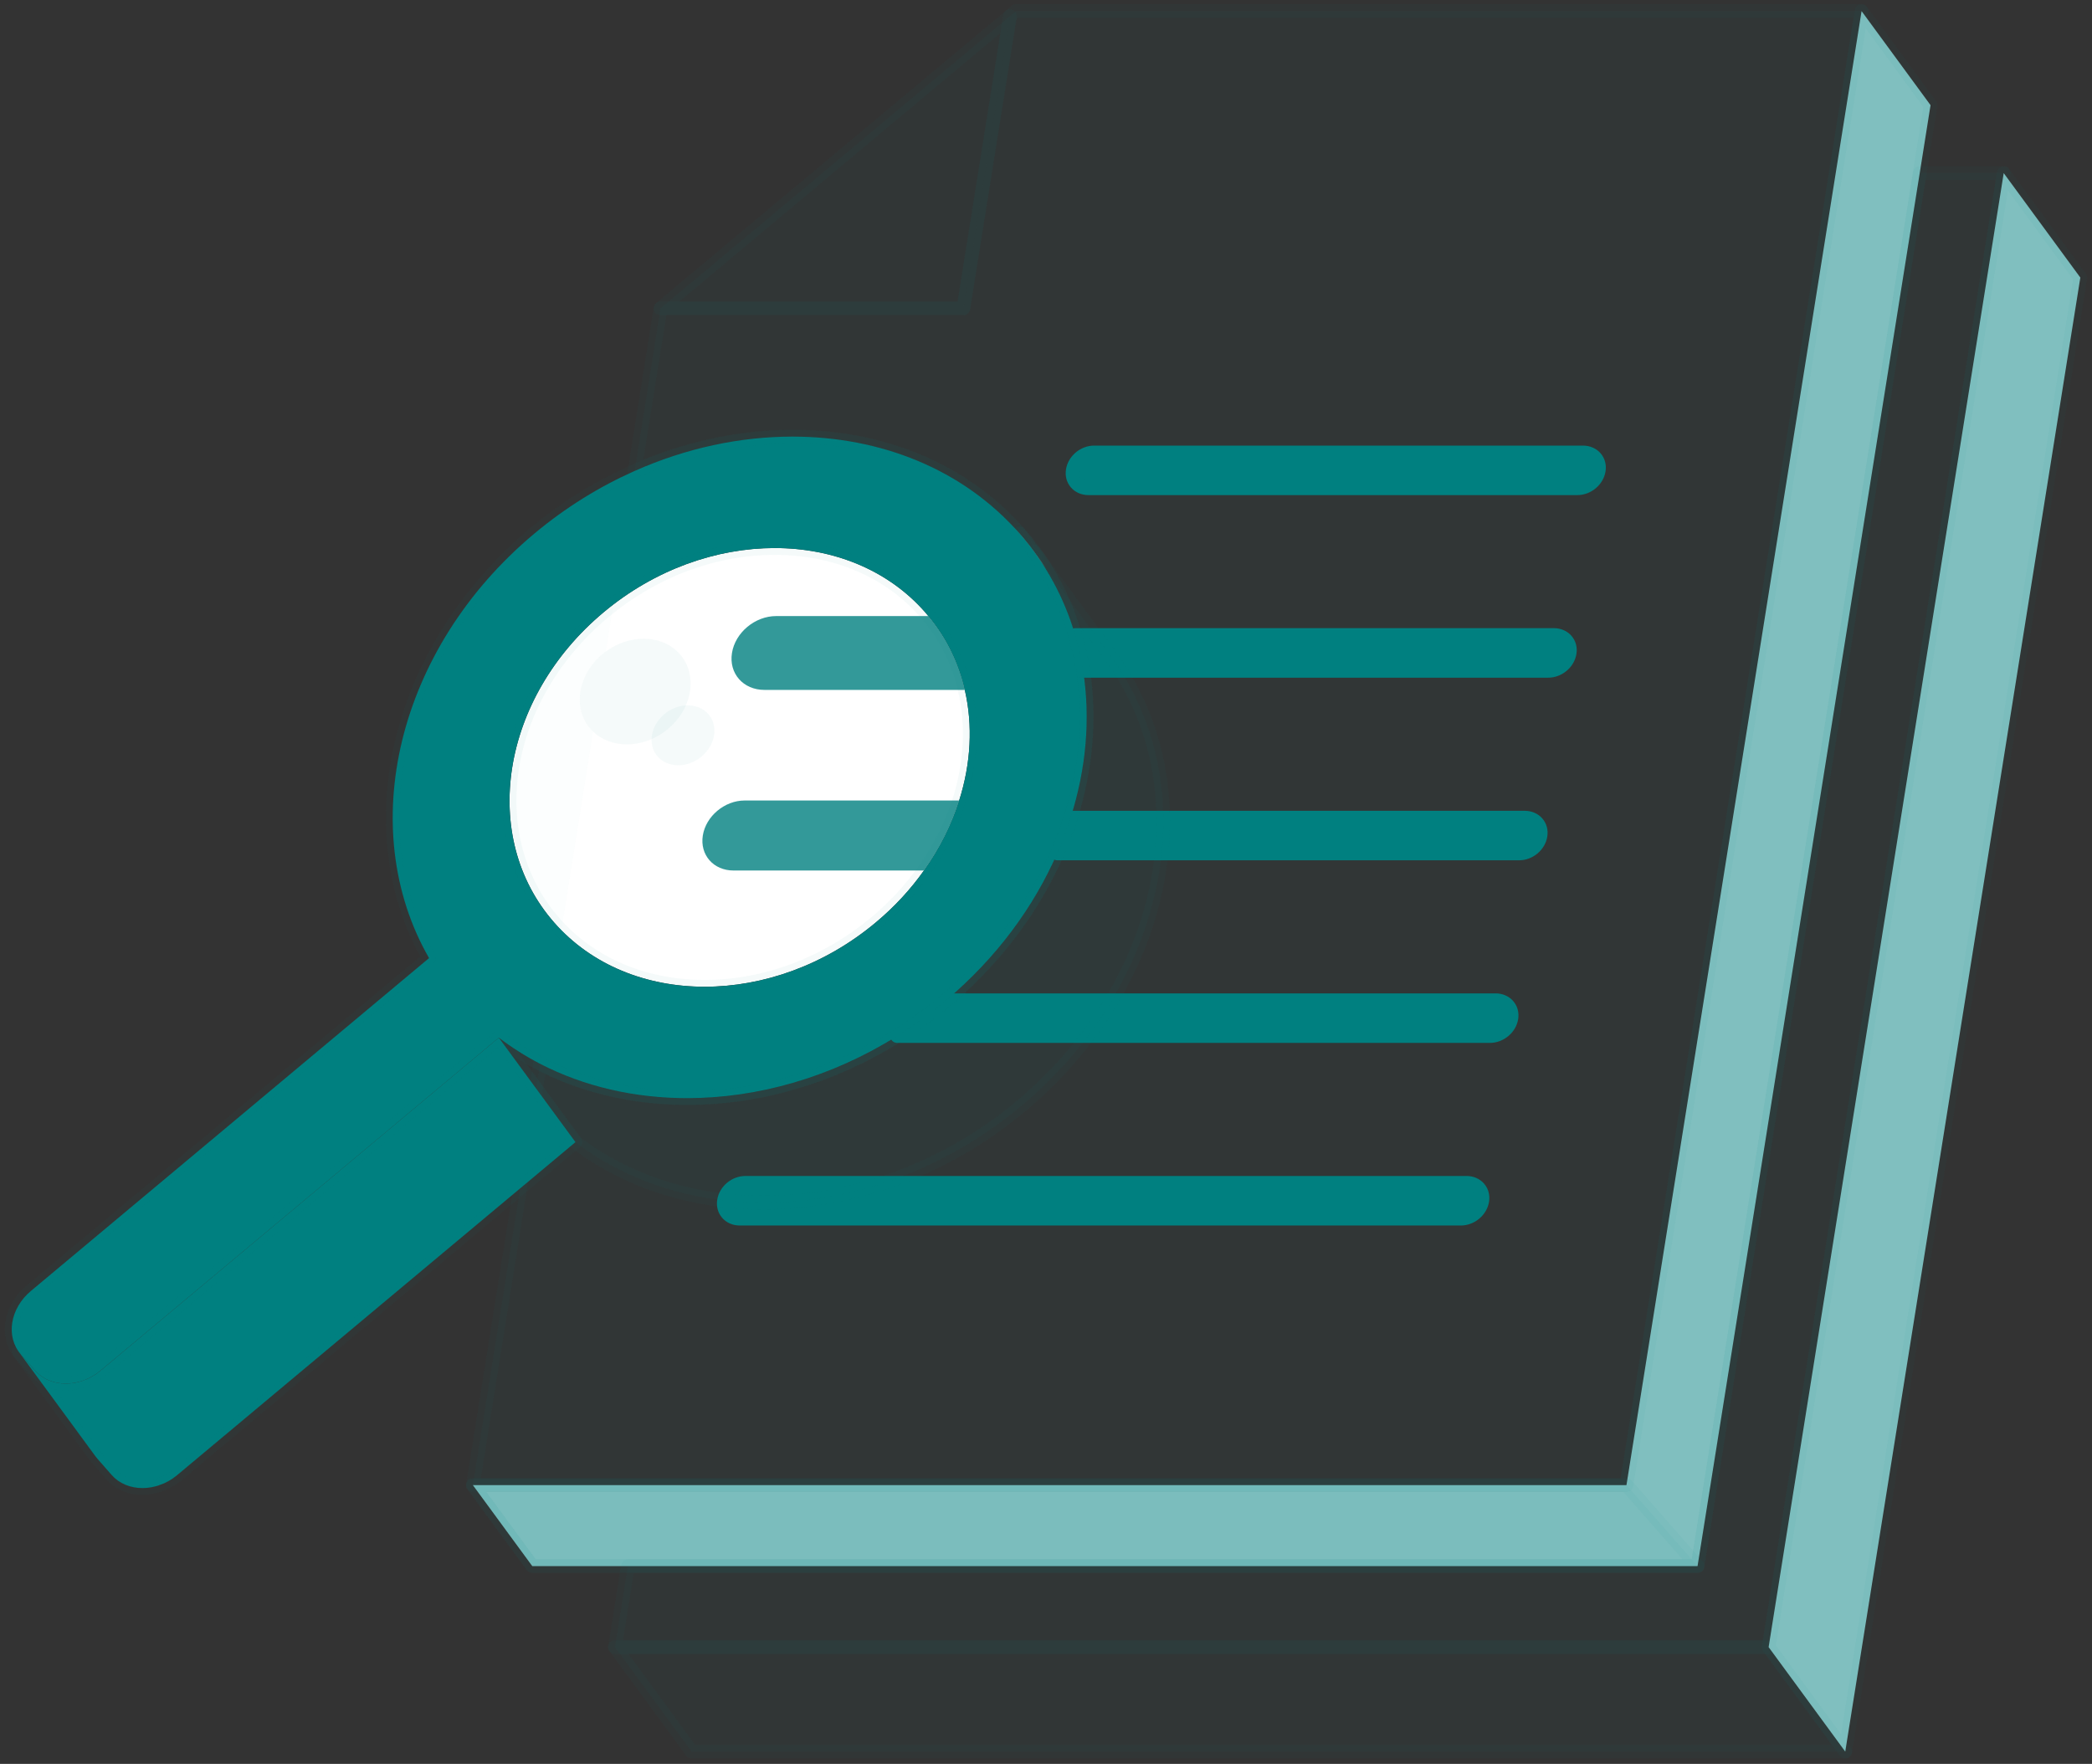 <svg width="255" height="215" viewBox="0 0 255 215" fill="none" xmlns="http://www.w3.org/2000/svg">
<rect x="0" y="0" width="255" height="215" fill="#333333" stroke="none"/>
<path d="M123.112 1.97L117.43 37.585H80.512L123.112 1.97Z" fill="#008080" fill-opacity="0.04"/>
<path d="M117.431 38.419H80.512C80.16 38.419 79.849 38.2 79.727 37.87C79.609 37.541 79.709 37.17 79.975 36.948L122.575 1.33C122.842 1.107 123.22 1.074 123.52 1.244C123.823 1.415 123.986 1.756 123.931 2.1L118.249 37.718C118.19 38.122 117.842 38.419 117.431 38.419ZM82.808 36.752H116.72L121.938 4.037L82.808 36.752Z" fill="#008080" fill-opacity="0.04"/>
<path d="M126.517 68.922C126.261 68.922 126.006 68.804 125.843 68.582L123.594 65.515C123.343 65.17 123.391 64.689 123.709 64.4C124.028 64.115 124.513 64.115 124.828 64.407C124.843 64.422 124.861 64.437 124.876 64.456C124.891 64.47 124.906 64.489 124.917 64.504C124.954 64.548 124.994 64.607 125.035 64.663L127.187 67.596C127.457 67.967 127.38 68.489 127.009 68.759C126.861 68.87 126.691 68.922 126.517 68.922Z" fill="#008080" fill-opacity="0.04"/>
<mask id="mask0_6038_3157" style="mask-type:luminance" maskUnits="userSpaceOnUse" x="123" y="64" width="5" height="5">
<path d="M126.517 68.922C126.261 68.922 126.006 68.804 125.843 68.582L123.594 65.515C123.343 65.17 123.391 64.689 123.709 64.4C124.028 64.115 124.513 64.115 124.828 64.407C124.843 64.422 124.861 64.437 124.876 64.456C124.891 64.47 124.906 64.489 124.917 64.504C124.954 64.548 124.994 64.607 125.035 64.663L127.187 67.596C127.457 67.967 127.38 68.489 127.009 68.759C126.861 68.87 126.691 68.922 126.517 68.922Z" fill="white"/>
</mask>
<g mask="url(#mask0_6038_3157)">
<path d="M126.046 67.241L135.387 79.974C134.831 79.215 134.238 78.478 133.609 77.759C126.701 69.889 116.631 65.952 105.935 65.952C101.294 65.952 96.538 66.693 91.868 68.174L82.527 55.441C87.198 53.959 91.953 53.218 96.594 53.218C107.29 53.218 117.361 57.156 124.268 65.026C124.898 65.744 125.49 66.481 126.046 67.241Z" fill="#787070"/>
<path d="M135.388 80.808C135.132 80.808 134.876 80.689 134.713 80.467C134.173 79.726 133.588 79 132.98 78.308C126.458 70.878 116.854 66.785 105.932 66.785C101.328 66.785 96.684 67.519 92.117 68.967C91.776 69.074 91.406 68.952 91.191 68.667L81.85 55.933C81.691 55.719 81.647 55.437 81.732 55.181C81.814 54.926 82.017 54.726 82.273 54.645C87.002 53.145 91.817 52.385 96.591 52.385C107.999 52.385 118.05 56.678 124.891 64.474C125.532 65.204 126.143 65.97 126.717 66.748L136.05 79.474C136.054 79.478 136.054 79.481 136.058 79.481C136.328 79.852 136.25 80.374 135.88 80.648C135.732 80.756 135.562 80.808 135.388 80.808ZM105.936 65.119C114.488 65.119 122.276 67.533 128.525 72.026L125.376 67.733C124.836 66.993 124.25 66.267 123.643 65.574C117.121 58.145 107.517 54.052 96.595 54.052C92.365 54.052 88.099 54.67 83.895 55.896L92.188 67.204C96.732 65.819 101.354 65.119 105.936 65.119Z" fill="#008080" fill-opacity="0.04"/>
</g>
<path d="M77.112 126.063C76.883 126.063 76.657 125.97 76.49 125.785L76.361 125.637C75.931 125.144 75.52 124.633 75.138 124.115L65.798 111.381C65.527 111.011 65.605 110.489 65.975 110.219C66.346 109.948 66.868 110.026 67.142 110.396L67.15 110.407C67.501 110.885 67.879 111.356 68.275 111.807L68.394 111.941C68.412 111.963 68.431 111.981 68.446 112.004L77.787 124.737C78.049 125.096 77.987 125.596 77.638 125.878C77.483 126.004 77.294 126.063 77.112 126.063Z" fill="#008080" fill-opacity="0.04"/>
<mask id="mask1_6038_3157" style="mask-type:luminance" maskUnits="userSpaceOnUse" x="65" y="110" width="13" height="17">
<path d="M77.112 126.063C76.883 126.063 76.657 125.97 76.49 125.785L76.361 125.637C75.931 125.144 75.52 124.633 75.138 124.115L65.798 111.381C65.527 111.011 65.605 110.489 65.975 110.219C66.346 109.948 66.868 110.026 67.142 110.396L67.15 110.407C67.501 110.885 67.879 111.356 68.275 111.807L68.394 111.941C68.412 111.963 68.431 111.981 68.446 112.004L77.787 124.737C78.049 125.096 77.987 125.596 77.638 125.878C77.483 126.004 77.294 126.063 77.112 126.063Z" fill="white"/>
</mask>
<g mask="url(#mask1_6038_3157)">
<g opacity="0.6">
<path d="M68.45 113.222L77.791 125.956C77.517 125.674 77.246 125.385 76.987 125.089C76.569 124.615 76.176 124.122 75.809 123.622L66.469 110.889C66.835 111.389 67.228 111.881 67.647 112.356C67.906 112.652 68.176 112.941 68.45 113.222Z" fill="#008080" fill-opacity="0.8"/>
<path d="M77.79 126.789C77.572 126.789 77.357 126.704 77.194 126.537C76.905 126.244 76.623 125.941 76.357 125.637C75.927 125.148 75.516 124.637 75.134 124.115L65.794 111.381C65.523 111.011 65.601 110.489 65.972 110.219C66.342 109.948 66.864 110.026 67.138 110.396L67.146 110.407C67.497 110.885 67.875 111.356 68.272 111.807C68.52 112.089 68.779 112.37 69.046 112.641C69.075 112.67 69.097 112.7 69.123 112.73L78.464 125.463C78.723 125.815 78.664 126.307 78.331 126.593C78.175 126.726 77.983 126.789 77.79 126.789Z" fill="#008080" fill-opacity="0.04"/>
</g>
</g>
<path d="M77.79 126.789C77.571 126.789 77.356 126.704 77.194 126.537C76.953 126.293 76.716 126.041 76.486 125.781C76.479 125.77 76.468 125.763 76.46 125.752C76.364 125.633 76.253 125.478 76.149 125.333L76.034 125.174L67.094 112.985C66.831 112.626 66.894 112.126 67.242 111.844C67.586 111.563 68.09 111.604 68.386 111.937C68.601 112.174 68.82 112.407 69.042 112.637C69.068 112.667 69.094 112.696 69.12 112.726L78.46 125.459C78.719 125.811 78.66 126.304 78.327 126.589C78.171 126.726 77.982 126.789 77.79 126.789Z" fill="#008080" fill-opacity="0.04"/>
<mask id="mask2_6038_3157" style="mask-type:luminance" maskUnits="userSpaceOnUse" x="66" y="111" width="13" height="16">
<path d="M77.79 126.789C77.571 126.789 77.356 126.704 77.194 126.537C76.953 126.293 76.716 126.041 76.486 125.781C76.479 125.77 76.468 125.763 76.46 125.752C76.364 125.633 76.253 125.478 76.149 125.333L76.034 125.174L67.094 112.985C66.831 112.626 66.894 112.126 67.242 111.844C67.586 111.563 68.09 111.604 68.386 111.937C68.601 112.174 68.82 112.407 69.042 112.637C69.068 112.667 69.094 112.696 69.12 112.726L78.46 125.459C78.719 125.811 78.66 126.304 78.327 126.589C78.171 126.726 77.982 126.789 77.79 126.789Z" fill="white"/>
</mask>
<g mask="url(#mask2_6038_3157)">
<g opacity="0.6">
<path d="M68.45 113.222L77.791 125.956C77.517 125.674 77.246 125.385 76.987 125.089C76.569 124.615 76.176 124.122 75.809 123.622L66.469 110.889C66.835 111.389 67.228 111.881 67.647 112.356C67.906 112.652 68.176 112.941 68.45 113.222Z" fill="#008080" fill-opacity="0.8"/>
<path d="M77.79 126.789C77.572 126.789 77.357 126.704 77.194 126.537C76.905 126.244 76.623 125.941 76.357 125.637C75.927 125.148 75.516 124.637 75.134 124.115L65.794 111.381C65.523 111.011 65.601 110.489 65.972 110.219C66.342 109.948 66.864 110.026 67.138 110.396L67.146 110.407C67.497 110.885 67.875 111.356 68.272 111.807C68.52 112.089 68.779 112.37 69.046 112.641C69.075 112.67 69.097 112.7 69.123 112.73L78.464 125.463C78.723 125.815 78.664 126.307 78.331 126.593C78.175 126.726 77.983 126.789 77.79 126.789Z" fill="#008080" fill-opacity="0.04"/>
</g>
</g>
<path d="M116.917 97.578C116.694 98.281 116.439 98.989 116.157 99.685C115.554 101.181 114.82 102.652 113.957 104.078C113.542 104.763 113.102 105.441 112.624 106.107C111.009 108.385 109.046 110.526 106.75 112.441C100.502 117.666 92.991 120.274 85.894 120.274C78.802 120.274 72.124 117.663 67.546 112.441C58.379 101.996 61.08 85.07 73.572 74.633C79.82 69.407 87.331 66.8 94.428 66.8C101.52 66.8 108.198 69.411 112.776 74.633C112.909 74.785 113.035 74.933 113.154 75.085C113.75 75.803 114.298 76.555 114.787 77.322C115.672 78.715 116.372 80.178 116.913 81.711C117.191 82.489 117.42 83.285 117.602 84.092C118.605 88.411 118.35 93.063 116.917 97.578Z" fill="white"/>
<path d="M117.604 84.093H93.174C90.596 84.093 88.822 82.081 89.222 79.593C89.619 77.104 92.03 75.093 94.611 75.093H113.159C113.756 75.811 114.304 76.563 114.793 77.33C115.678 78.722 116.378 80.185 116.919 81.719C117.193 82.489 117.422 83.285 117.604 84.093Z" fill="#008080" fill-opacity="0.8"/>
<path d="M116.916 97.578C116.694 98.281 116.438 98.989 116.157 99.685C115.553 101.181 114.82 102.652 113.957 104.078C113.542 104.763 113.101 105.441 112.623 106.107H89.408C86.96 106.107 85.294 104.196 85.668 101.841C86.046 99.485 88.327 97.574 90.768 97.574H116.916V97.578Z" fill="#008080" fill-opacity="0.8"/>
<path d="M123.853 1.352H226.909L225.335 11.226L198.253 181.026H67.876H57.639L65.828 129.67C71.22 132.463 77.376 133.859 83.75 133.859C92.316 133.859 101.283 131.337 109.353 126.289H181.613C182.868 126.289 184.035 125.311 184.231 124.1C184.424 122.896 183.565 121.918 182.313 121.918H115.342C121.461 116.763 125.998 110.57 128.857 104.03H185.165C186.42 104.03 187.587 103.052 187.779 101.848C187.972 100.641 187.113 99.659 185.861 99.659H130.509C132.409 93.7 132.935 87.578 132.031 81.77H188.713C189.968 81.77 191.135 80.793 191.328 79.589C191.52 78.381 190.661 77.4 189.409 77.4H131.057C129.739 72.907 127.491 68.7 124.272 65.022C117.365 57.152 107.294 53.215 96.598 53.215C90.228 53.215 83.639 54.611 77.357 57.4L80.516 37.581H117.435L123.116 1.97L123.853 1.352ZM178.065 148.544C179.32 148.544 180.487 147.567 180.683 146.356C180.876 145.152 180.016 144.174 178.765 144.174H90.857C89.609 144.174 88.439 145.152 88.246 146.356C88.053 147.563 88.913 148.544 90.161 148.544H178.065ZM192.265 59.515C193.52 59.515 194.687 58.537 194.879 57.333C195.072 56.126 194.213 55.144 192.961 55.144H133.372C132.12 55.144 130.953 56.122 130.761 57.333C130.568 58.537 131.42 59.515 132.676 59.515H192.265Z" fill="#008080" fill-opacity="0.04"/>
<path d="M198.254 181.855H57.639C57.394 181.855 57.165 181.748 57.005 181.563C56.846 181.378 56.78 181.133 56.817 180.893L65.009 129.537C65.05 129.274 65.217 129.044 65.457 128.926C65.694 128.804 65.98 128.807 66.217 128.93C71.394 131.611 77.457 133.026 83.754 133.026C92.431 133.026 101.131 130.452 108.913 125.581C109.046 125.5 109.198 125.455 109.354 125.455H181.613C182.457 125.455 183.28 124.774 183.406 123.97C183.457 123.644 183.383 123.341 183.194 123.118C182.994 122.881 182.68 122.752 182.309 122.752H115.343C114.991 122.752 114.68 122.533 114.561 122.204C114.443 121.874 114.539 121.507 114.806 121.281C120.606 116.393 125.202 110.311 128.094 103.696C128.228 103.393 128.528 103.196 128.857 103.196H185.165C186.009 103.196 186.831 102.518 186.957 101.715C187.009 101.385 186.935 101.081 186.746 100.859C186.546 100.622 186.231 100.493 185.861 100.493H130.509C130.243 100.493 129.994 100.367 129.835 100.152C129.68 99.937 129.635 99.659 129.713 99.407C131.568 93.589 132.083 87.533 131.206 81.9C131.168 81.659 131.239 81.415 131.394 81.23C131.55 81.044 131.783 80.937 132.028 80.937H188.709C189.554 80.937 190.376 80.259 190.502 79.456C190.554 79.126 190.48 78.822 190.291 78.6C190.091 78.363 189.776 78.233 189.406 78.233H131.057C130.687 78.233 130.361 77.989 130.257 77.633C128.939 73.133 126.713 69.074 123.643 65.57C117.12 58.141 107.517 54.048 96.594 54.048C90.283 54.048 83.746 55.47 77.691 58.163C77.409 58.285 77.087 58.248 76.843 58.063C76.598 57.878 76.48 57.574 76.528 57.27L79.687 37.452C79.75 37.048 80.102 36.748 80.509 36.748H116.717L122.283 1.837C122.313 1.641 122.417 1.459 122.568 1.33L123.309 0.704C123.461 0.578 123.65 0.507 123.846 0.507H226.909C227.154 0.507 227.383 0.615 227.543 0.8C227.702 0.985 227.768 1.23 227.731 1.47L199.076 181.144C199.013 181.559 198.665 181.855 198.254 181.855ZM58.613 180.189H197.543L225.931 2.181H124.157L123.887 2.411L118.257 37.718C118.194 38.122 117.843 38.422 117.435 38.422H81.228L78.417 56.048C84.287 53.648 90.539 52.385 96.598 52.385C108.006 52.385 118.057 56.678 124.898 64.474C127.991 68.007 130.268 72.07 131.676 76.567H189.413C190.265 76.567 191.05 76.915 191.565 77.518C192.076 78.118 192.287 78.9 192.154 79.718C191.894 81.337 190.383 82.604 188.713 82.604H132.991C133.665 87.859 133.198 93.426 131.631 98.826H185.861C186.713 98.826 187.498 99.174 188.013 99.778C188.524 100.378 188.735 101.159 188.602 101.978C188.343 103.596 186.831 104.863 185.161 104.863H129.398C126.683 110.87 122.617 116.43 117.55 121.085H182.309C183.161 121.085 183.946 121.433 184.461 122.037C184.972 122.637 185.18 123.415 185.05 124.233C184.791 125.852 183.28 127.122 181.609 127.122H109.591C101.594 132.078 92.665 134.693 83.75 134.693C77.598 134.693 71.654 133.393 66.472 130.918L58.613 180.189ZM178.065 149.378H90.161C89.313 149.378 88.528 149.033 88.013 148.426C87.502 147.826 87.291 147.044 87.424 146.222C87.683 144.604 89.191 143.337 90.857 143.337H178.761C179.613 143.337 180.398 143.685 180.913 144.289C181.424 144.889 181.631 145.667 181.502 146.485C181.246 148.107 179.735 149.378 178.065 149.378ZM90.857 145.007C90.017 145.007 89.198 145.685 89.069 146.489C89.017 146.818 89.091 147.126 89.28 147.348C89.48 147.585 89.794 147.715 90.157 147.715H178.061C178.906 147.715 179.728 147.033 179.854 146.23C179.906 145.904 179.831 145.6 179.643 145.378C179.443 145.141 179.128 145.011 178.757 145.011H90.857V145.007ZM192.265 60.348H132.676C131.824 60.348 131.043 60.004 130.528 59.4C130.017 58.8 129.809 58.022 129.939 57.204C130.198 55.581 131.706 54.315 133.372 54.315H192.961C193.813 54.315 194.598 54.663 195.113 55.267C195.624 55.867 195.835 56.648 195.702 57.467C195.446 59.081 193.935 60.348 192.265 60.348ZM133.372 55.978C132.531 55.978 131.713 56.659 131.583 57.463C131.531 57.792 131.606 58.096 131.794 58.315C131.994 58.548 132.306 58.678 132.676 58.678H192.265C193.109 58.678 193.931 58 194.057 57.196C194.109 56.867 194.035 56.563 193.846 56.341C193.646 56.104 193.331 55.974 192.961 55.974H133.372V55.978Z" fill="#008080" fill-opacity="0.04"/>
<g opacity="0.5">
<g opacity="0.6">
<path d="M74.728 73.859L73.843 79.418C73.705 79.522 73.568 79.626 73.435 79.741C70.424 82.252 69.776 86.333 71.983 88.848C72.079 88.959 72.183 89.067 72.291 89.166L68.454 113.218C68.18 112.937 67.909 112.648 67.65 112.352C63.094 107.155 61.487 100.344 62.576 93.537C63.661 86.726 67.439 79.918 73.654 74.726C74.002 74.43 74.365 74.141 74.728 73.859Z" fill="#008080" fill-opacity="0.04"/>
</g>
</g>
<path d="M185.861 99.659C187.117 99.659 187.972 100.637 187.78 101.848C187.587 103.052 186.417 104.03 185.165 104.03H128.857C129.491 102.589 130.043 101.13 130.506 99.659H185.861Z" fill="#008080"/>
<path d="M185.164 104.863H128.857C128.575 104.863 128.312 104.722 128.16 104.485C128.009 104.248 127.983 103.952 128.094 103.696C128.72 102.267 129.264 100.826 129.712 99.411C129.82 99.063 130.142 98.83 130.509 98.83H185.86C186.712 98.83 187.497 99.178 188.012 99.781C188.523 100.381 188.734 101.163 188.601 101.981C188.346 103.596 186.834 104.863 185.164 104.863ZM130.116 103.196H185.164C186.009 103.196 186.831 102.518 186.957 101.715C187.009 101.385 186.934 101.081 186.746 100.859C186.546 100.622 186.231 100.493 185.86 100.493H131.112C130.816 101.389 130.483 102.293 130.116 103.196Z" fill="#008080"/>
<path d="M182.311 121.915C183.566 121.915 184.422 122.893 184.229 124.096C184.037 125.304 182.866 126.285 181.611 126.285H109.348C111.351 125.033 113.3 123.622 115.17 122.059C115.225 122.011 115.285 121.963 115.34 121.919H182.311V121.915Z" fill="#008080"/>
<path d="M181.611 127.119H109.348C108.978 127.119 108.648 126.874 108.548 126.515C108.445 126.159 108.593 125.774 108.908 125.578C110.897 124.333 112.823 122.933 114.637 121.419L114.793 121.289C114.945 121.163 115.145 121.085 115.341 121.085H182.311C183.163 121.085 183.948 121.433 184.463 122.037C184.974 122.637 185.182 123.415 185.052 124.233C184.793 125.848 183.285 127.119 181.611 127.119ZM112.111 125.452H181.611C182.456 125.452 183.278 124.77 183.404 123.967C183.456 123.641 183.382 123.337 183.193 123.115C182.993 122.878 182.678 122.748 182.308 122.748H115.641C114.508 123.696 113.326 124.6 112.111 125.452Z" fill="#008080"/>
<path d="M235.32 12.819L234.002 21.1L233.746 22.696L206.92 190.893H64.879L57.639 181.022H198.253L225.335 11.23L226.913 1.352L235.32 12.819Z" fill="#80BFBF"/>
<path d="M206.92 191.726H64.883C64.616 191.726 64.368 191.6 64.213 191.385L56.968 181.515C56.783 181.263 56.754 180.926 56.898 180.644C57.039 180.363 57.328 180.189 57.642 180.189H197.546L224.516 11.096L226.094 1.218C226.146 0.885 226.394 0.618 226.72 0.541C227.046 0.463 227.39 0.585 227.587 0.859L235.994 12.326C236.128 12.504 236.179 12.729 236.146 12.948L234.572 22.826L207.742 191.026C207.676 191.429 207.328 191.726 206.92 191.726ZM65.302 190.059H206.205L232.924 22.563L234.442 13.03L227.42 3.452L226.157 11.359L199.076 181.152C199.013 181.555 198.661 181.855 198.253 181.855H59.283L65.302 190.059Z" fill="#008080" fill-opacity="0.04"/>
<path d="M215.583 200.77L224.924 213.504H84.302L74.961 200.77H215.583Z" fill="#008080" fill-opacity="0.04"/>
<path d="M224.924 214.337H84.302C84.035 214.337 83.787 214.211 83.631 213.996L74.29 201.263C74.105 201.011 74.076 200.674 74.22 200.393C74.361 200.111 74.65 199.937 74.965 199.937H215.587C215.854 199.937 216.102 200.063 216.257 200.278L225.598 213.011C225.783 213.263 225.813 213.6 225.668 213.881C225.524 214.159 225.239 214.337 224.924 214.337ZM84.724 212.67H223.279L215.161 201.604H76.605L84.724 212.67Z" fill="#008080" fill-opacity="0.04"/>
<path d="M244.239 21.1L215.583 200.77H74.961L76.535 190.892H206.92L233.998 21.1H244.239Z" fill="#008080" fill-opacity="0.04"/>
<path d="M215.583 201.604H74.961C74.717 201.604 74.487 201.496 74.328 201.311C74.168 201.126 74.102 200.881 74.139 200.641L75.713 190.767C75.776 190.363 76.128 190.063 76.535 190.063H206.209L233.176 20.97C233.239 20.567 233.591 20.267 233.998 20.267H244.239C244.483 20.267 244.713 20.374 244.872 20.559C245.031 20.744 245.098 20.989 245.061 21.23L216.406 200.9C216.343 201.304 215.994 201.604 215.583 201.604ZM75.939 199.937H214.872L243.261 21.933H234.709L207.743 191.026C207.68 191.43 207.328 191.73 206.92 191.73H77.246L75.939 199.937Z" fill="#008080" fill-opacity="0.04"/>
<path d="M244.238 21.1L253.578 33.833L224.923 213.504L215.582 200.77L244.238 21.1Z" fill="#80BFBF"/>
<path d="M224.923 214.337C224.66 214.337 224.412 214.215 224.252 213.996L214.912 201.263C214.778 201.085 214.726 200.859 214.76 200.637L243.415 20.967C243.467 20.633 243.715 20.367 244.041 20.289C244.367 20.211 244.712 20.333 244.908 20.607L254.249 33.341C254.382 33.519 254.434 33.745 254.401 33.967L225.745 213.637C225.693 213.97 225.445 214.237 225.119 214.315C225.052 214.33 224.986 214.337 224.923 214.337ZM216.46 200.556L224.412 211.4L252.697 34.044L244.745 23.2L216.46 200.556Z" fill="#008080" fill-opacity="0.04"/>
<path d="M60.802 126.481L12.276 167.048C12.162 167.144 12.043 167.23 11.925 167.318C11.869 167.359 11.817 167.4 11.762 167.441C11.665 167.507 11.565 167.567 11.469 167.63C11.399 167.674 11.328 167.722 11.258 167.763C11.206 167.793 11.15 167.818 11.099 167.848C10.969 167.918 10.836 167.989 10.702 168.048C10.654 168.07 10.606 168.089 10.558 168.107C10.38 168.185 10.202 168.252 10.024 168.311C9.943 168.341 9.858 168.367 9.773 168.393C9.706 168.411 9.636 168.433 9.569 168.448C9.462 168.474 9.354 168.5 9.247 168.522C9.18 168.537 9.113 168.548 9.05 168.559C8.932 168.578 8.817 168.593 8.699 168.607C8.643 168.615 8.588 168.622 8.532 168.626C8.362 168.641 8.188 168.648 8.017 168.648C6.565 168.648 5.202 168.115 4.265 167.048L2.536 165.078C2.45 164.981 2.373 164.881 2.295 164.778L11.636 177.511C11.71 177.615 11.791 177.715 11.876 177.811L13.606 179.781C14.543 180.848 15.906 181.381 17.358 181.381C17.528 181.381 17.699 181.374 17.873 181.359C17.928 181.356 17.984 181.344 18.039 181.341C18.158 181.326 18.273 181.311 18.391 181.293C18.458 181.281 18.524 181.267 18.587 181.256C18.695 181.233 18.802 181.211 18.91 181.181C18.98 181.163 19.047 181.144 19.113 181.126C19.162 181.111 19.213 181.1 19.262 181.085C19.295 181.074 19.328 181.059 19.365 181.044C19.547 180.985 19.725 180.915 19.899 180.841C19.932 180.826 19.969 180.815 20.006 180.8C20.021 180.793 20.032 180.785 20.047 180.781C20.18 180.718 20.31 180.652 20.443 180.581C20.491 180.556 20.539 180.537 20.587 180.507C20.595 180.504 20.599 180.5 20.602 180.496C20.673 180.456 20.743 180.407 20.813 180.363C20.902 180.307 20.995 180.256 21.084 180.193C21.091 180.189 21.099 180.181 21.106 180.174C21.162 180.137 21.213 180.093 21.269 180.052C21.358 179.985 21.451 179.922 21.536 179.852C21.565 179.83 21.591 179.807 21.621 179.781L70.147 139.215L60.802 126.481Z" fill="#008080"/>
<path d="M17.353 182.215C15.598 182.215 14.042 181.544 12.975 180.33L11.246 178.359C11.146 178.244 11.05 178.126 10.961 178.004L1.624 165.278C1.624 165.274 1.62 165.274 1.62 165.27C1.349 164.9 1.427 164.378 1.798 164.107C2.168 163.837 2.69 163.915 2.961 164.285L2.964 164.293C3.024 164.374 3.087 164.452 3.153 164.53L4.883 166.5C5.627 167.348 6.738 167.815 8.009 167.815C8.157 167.815 8.301 167.807 8.45 167.793L8.598 167.774C8.698 167.763 8.798 167.752 8.901 167.733C8.942 167.726 8.987 167.718 9.027 167.707L9.075 167.696C9.168 167.678 9.264 167.655 9.357 167.633C9.416 167.618 9.479 167.6 9.538 167.585C9.612 167.563 9.683 167.541 9.757 167.515C9.912 167.463 10.068 167.404 10.224 167.337L10.35 167.285C10.468 167.23 10.583 167.17 10.698 167.107L10.838 167.033C10.868 167.015 10.901 166.996 10.931 166.974L11.086 166.874C11.153 166.833 11.216 166.793 11.283 166.748C11.305 166.733 11.327 166.715 11.35 166.696L11.457 166.615C11.55 166.544 11.646 166.478 11.735 166.4L60.261 125.833C60.438 125.685 60.668 125.618 60.894 125.644C61.124 125.67 61.327 125.793 61.464 125.978L70.805 138.711C71.064 139.067 71.005 139.563 70.668 139.844L22.053 180.5C21.975 180.563 21.898 180.622 21.816 180.678L21.709 180.755C21.664 180.789 21.62 180.822 21.575 180.855C21.475 180.926 21.398 180.974 21.32 181.022L21.183 181.107C21.131 181.141 21.079 181.174 21.027 181.204C21.012 181.215 20.998 181.222 20.983 181.23C20.95 181.248 20.905 181.27 20.864 181.289L20.831 181.304C20.683 181.381 20.538 181.459 20.387 181.53C20.39 181.53 20.364 181.541 20.342 181.552C20.305 181.567 20.264 181.585 20.224 181.6C20.024 181.685 19.824 181.763 19.624 181.83C19.59 181.844 19.546 181.859 19.505 181.874C19.468 181.885 19.424 181.896 19.383 181.907L19.342 181.918C19.264 181.941 19.186 181.963 19.109 181.981C18.986 182.011 18.868 182.041 18.746 182.063L18.705 182.07C18.642 182.081 18.583 182.096 18.52 182.107C18.387 182.13 18.253 182.148 18.124 182.163L18.075 182.17C18.027 182.178 17.983 182.181 17.935 182.185C17.727 182.207 17.538 182.215 17.353 182.215ZM6.679 169.348L12.309 177.022C12.368 177.104 12.435 177.185 12.501 177.263L14.231 179.233C15.061 180.181 16.364 180.652 17.798 180.53L17.942 180.511C18.042 180.5 18.146 180.489 18.246 180.47C18.287 180.463 18.331 180.456 18.372 180.444L18.416 180.437C18.512 180.418 18.605 180.396 18.698 180.374C18.757 180.359 18.816 180.341 18.879 180.326L19.005 180.293C19.027 180.281 19.064 180.267 19.098 180.256C19.253 180.204 19.413 180.144 19.568 180.074C19.598 180.059 19.631 180.048 19.664 180.037L19.69 180.026C19.812 179.97 19.927 179.907 20.046 179.844C20.075 179.826 20.109 179.811 20.138 179.796L20.164 179.781C20.172 179.774 20.183 179.77 20.19 179.767C20.216 179.752 20.25 179.73 20.283 179.711L20.457 179.604C20.509 179.574 20.561 179.541 20.609 179.507C20.653 179.474 20.675 179.459 20.698 179.441L20.838 179.333C20.894 179.293 20.95 179.252 21.005 179.207L21.079 179.148L69.009 139.081L60.657 127.693L12.809 167.689C12.69 167.785 12.572 167.878 12.45 167.967L12.368 168.03C12.324 168.063 12.283 168.096 12.238 168.126C12.149 168.185 12.061 168.241 11.972 168.296L11.842 168.378C11.787 168.415 11.731 168.448 11.675 168.481C11.631 168.507 11.586 168.53 11.542 168.552L11.494 168.578C11.35 168.655 11.201 168.733 11.053 168.804C11.012 168.822 10.972 168.841 10.927 168.855L10.886 168.874C10.69 168.959 10.49 169.037 10.287 169.104C10.194 169.137 10.098 169.167 10.005 169.193C9.927 169.215 9.85 169.237 9.772 169.255C9.653 169.285 9.531 169.315 9.409 169.337L9.368 169.344C9.309 169.355 9.246 169.37 9.187 169.378C9.053 169.4 8.924 169.418 8.79 169.433L8.738 169.441C8.694 169.448 8.646 169.452 8.598 169.456C8.39 169.474 8.198 169.481 8.012 169.481C7.553 169.481 7.105 169.437 6.679 169.348Z" fill="#008080" fill-opacity="0.04"/>
<path d="M132.031 81.77C131.802 80.292 131.476 78.829 131.054 77.4C129.739 72.903 127.487 68.7 124.269 65.022C117.361 57.152 107.291 53.218 96.594 53.218C90.22 53.218 83.632 54.611 77.354 57.407C73.08 59.307 68.954 61.848 65.139 65.037C48.291 79.118 43.265 101.044 52.298 116.785L3.765 157.359C1.217 159.485 0.669 162.94 2.535 165.078L4.265 167.048C5.198 168.115 6.569 168.652 8.013 168.652C9.465 168.652 11.002 168.115 12.272 167.048L60.802 126.485C62.387 127.689 64.069 128.755 65.828 129.666C71.22 132.455 77.376 133.855 83.75 133.855C92.32 133.855 101.287 131.337 109.35 126.285C111.357 125.033 113.302 123.622 115.346 121.915C121.461 116.755 126.002 110.566 128.861 104.022C129.487 102.589 130.043 101.122 130.506 99.652C132.406 93.703 132.935 87.574 132.031 81.77ZM106.75 112.444C100.502 117.67 92.991 120.278 85.894 120.278C78.802 120.278 72.124 117.666 67.546 112.444C58.38 102 61.08 85.074 73.572 74.637C79.82 69.411 87.332 66.803 94.428 66.803C101.52 66.803 108.198 69.415 112.776 74.637C112.909 74.789 113.035 74.937 113.154 75.089C113.75 75.807 114.298 76.559 114.787 77.326C115.672 78.718 116.372 80.181 116.913 81.715C117.191 82.492 117.42 83.289 117.602 84.096C118.602 88.418 118.35 93.07 116.913 97.581C116.691 98.285 116.435 98.992 116.154 99.689C115.55 101.185 114.817 102.655 113.954 104.081C113.539 104.766 113.098 105.444 112.62 106.111C111.013 108.389 109.046 110.529 106.75 112.444Z" fill="#008080"/>
<path d="M8.012 169.485C6.257 169.485 4.701 168.815 3.638 167.596L1.908 165.626C0.953 164.529 0.494 163.089 0.612 161.57C0.757 159.755 1.708 157.985 3.231 156.718L51.234 116.589C47.008 108.848 45.931 99.47 48.205 90.092C50.556 80.4 56.383 71.274 64.608 64.396C68.401 61.226 72.579 58.618 77.019 56.644C83.279 53.859 90.049 52.385 96.601 52.385C108.008 52.385 118.06 56.678 124.901 64.474C128.138 68.17 130.479 72.441 131.86 77.166C132.286 78.615 132.623 80.118 132.86 81.641C133.779 87.526 133.238 93.844 131.305 99.907C130.842 101.378 130.279 102.874 129.631 104.355C126.638 111.204 121.882 117.492 115.886 122.552C113.857 124.248 111.864 125.7 109.794 126.989C101.757 132.022 92.753 134.685 83.753 134.685C77.194 134.685 70.864 133.204 65.449 130.404C63.856 129.581 62.308 128.618 60.834 127.544L12.805 167.689C11.423 168.844 9.723 169.485 8.012 169.485ZM96.597 54.052C90.279 54.052 83.742 55.474 77.694 58.166C73.394 60.078 69.349 62.603 65.675 65.674C49.327 79.337 44.005 100.659 53.023 116.366C53.223 116.718 53.145 117.163 52.834 117.422L4.297 157.996C3.119 158.981 2.379 160.329 2.271 161.7C2.186 162.77 2.501 163.774 3.16 164.526L4.89 166.496C5.634 167.348 6.742 167.815 8.012 167.815C9.331 167.815 10.656 167.315 11.738 166.407L60.268 125.844C60.568 125.596 60.997 125.585 61.308 125.822C62.86 127.004 64.508 128.048 66.212 128.926C71.39 131.604 77.457 133.022 83.753 133.022C92.438 133.022 101.138 130.448 108.908 125.581C110.912 124.329 112.845 122.922 114.812 121.278C120.612 116.389 125.205 110.307 128.097 103.692C128.723 102.263 129.264 100.822 129.712 99.407C131.568 93.585 132.086 87.533 131.208 81.9C130.982 80.452 130.664 79.018 130.257 77.641C128.945 73.148 126.719 69.089 123.642 65.574C117.123 58.144 107.516 54.052 96.597 54.052ZM85.894 121.111C78.245 121.111 71.505 118.229 66.916 112.992C62.819 108.326 60.845 102.148 61.353 95.592C61.975 87.552 66.234 79.678 73.034 73.996C79.227 68.818 86.823 65.966 94.427 65.966C102.075 65.966 108.816 68.848 113.405 74.085C113.545 74.244 113.679 74.403 113.808 74.567C114.408 75.289 114.979 76.07 115.494 76.874C116.386 78.274 117.131 79.807 117.705 81.429C117.99 82.229 118.231 83.063 118.419 83.907C119.445 88.333 119.201 93.148 117.712 97.829C117.479 98.563 117.216 99.292 116.931 100C116.312 101.537 115.553 103.052 114.671 104.511C114.223 105.248 113.779 105.929 113.305 106.596C111.616 108.978 109.59 111.159 107.286 113.085C101.094 118.259 93.497 121.111 85.894 121.111ZM94.427 67.633C87.216 67.633 79.997 70.348 74.105 75.274C67.645 80.67 63.601 88.126 63.016 95.722C62.542 101.826 64.375 107.566 68.171 111.892C72.438 116.763 78.734 119.444 85.894 119.444C93.105 119.444 100.323 116.729 106.216 111.804C108.412 109.97 110.338 107.892 111.945 105.629C112.394 104.996 112.819 104.352 113.245 103.648C114.079 102.266 114.797 100.829 115.386 99.374C115.657 98.707 115.905 98.018 116.123 97.326C117.519 92.93 117.753 88.418 116.794 84.278C116.619 83.496 116.397 82.726 116.134 81.989C115.601 80.481 114.912 79.063 114.09 77.77C113.616 77.026 113.086 76.3 112.519 75.618C112.397 75.466 112.279 75.326 112.157 75.185C107.882 70.315 101.586 67.633 94.427 67.633Z" fill="#008080" fill-opacity="0.04"/>
<path d="M86.908 88.015C86.834 87.803 86.742 87.603 86.616 87.415C86.538 87.285 86.445 87.163 86.342 87.044C85.716 86.333 84.805 85.974 83.834 85.974C83.756 85.974 83.679 85.978 83.597 85.981C82.697 86.033 81.767 86.389 80.982 87.044C79.99 87.874 79.449 89.004 79.419 90.085C79.397 90.863 79.638 91.615 80.16 92.211C80.786 92.922 81.697 93.281 82.668 93.281C83.638 93.281 84.664 92.926 85.516 92.211C85.919 91.87 86.253 91.485 86.505 91.067C86.623 90.874 86.719 90.674 86.805 90.466C87.138 89.652 87.179 88.781 86.908 88.015Z" fill="#008080" fill-opacity="0.04"/>
<path d="M83.874 81.448C83.745 81.078 83.57 80.726 83.359 80.392C83.215 80.167 83.059 79.952 82.878 79.744C81.774 78.485 80.163 77.856 78.456 77.856C76.896 77.856 75.259 78.378 73.841 79.422C73.704 79.526 73.567 79.629 73.433 79.741C70.422 82.252 69.774 86.333 71.982 88.848C72.082 88.959 72.182 89.067 72.289 89.167C73.371 90.211 74.845 90.73 76.404 90.73C77.404 90.73 78.441 90.515 79.43 90.085C80.13 89.781 80.804 89.367 81.43 88.848C82.141 88.248 82.726 87.567 83.167 86.833C83.334 86.555 83.482 86.27 83.604 85.981C83.633 85.911 83.663 85.844 83.689 85.774C84.274 84.333 84.345 82.8 83.874 81.448Z" fill="#008080" fill-opacity="0.04"/>
<path d="M206.92 190.892H64.879L57.639 181.022H198.253L206.92 190.892Z" fill="#008080" fill-opacity="0.04"/>
<path d="M206.92 191.726H64.883C64.616 191.726 64.368 191.6 64.213 191.385L56.968 181.515C56.783 181.263 56.754 180.926 56.898 180.644C57.039 180.363 57.328 180.189 57.642 180.189H198.257C198.498 180.189 198.724 180.292 198.883 180.474L207.55 190.344C207.765 190.589 207.816 190.941 207.683 191.237C207.542 191.537 207.246 191.726 206.92 191.726ZM65.302 190.059H205.076L197.872 181.855H59.279L65.302 190.059Z" fill="#008080" fill-opacity="0.04"/>
<path d="M189.409 77.4C190.664 77.4 191.52 78.378 191.327 79.589C191.134 80.793 189.964 81.77 188.712 81.77H132.031C131.801 80.293 131.475 78.826 131.057 77.4H189.409Z" fill="#008080"/>
<path d="M188.712 82.604H132.031C131.62 82.604 131.271 82.304 131.208 81.896C130.986 80.456 130.668 79.022 130.257 77.633C130.183 77.382 130.231 77.107 130.39 76.9C130.546 76.689 130.794 76.567 131.057 76.567H189.412C190.264 76.567 191.049 76.915 191.564 77.519C192.075 78.118 192.286 78.9 192.153 79.719C191.894 81.337 190.383 82.604 188.712 82.604ZM132.738 80.937H188.712C189.557 80.937 190.379 80.259 190.505 79.456C190.557 79.126 190.483 78.822 190.294 78.6C190.094 78.363 189.779 78.233 189.409 78.233H132.149C132.383 79.126 132.579 80.03 132.738 80.937Z" fill="#008080"/>
<path d="M192.959 55.144C194.215 55.144 195.071 56.122 194.878 57.333C194.685 58.537 193.515 59.515 192.263 59.515H132.674C131.422 59.515 130.567 58.537 130.759 57.333C130.952 56.126 132.119 55.144 133.371 55.144H192.959Z" fill="#008080"/>
<path d="M192.264 60.348H132.675C131.823 60.348 131.042 60.004 130.527 59.4C130.016 58.8 129.808 58.022 129.938 57.204C130.197 55.585 131.705 54.315 133.371 54.315H192.96C193.812 54.315 194.597 54.663 195.112 55.267C195.623 55.867 195.834 56.648 195.701 57.467C195.445 59.081 193.934 60.348 192.264 60.348ZM133.371 55.978C132.531 55.978 131.712 56.659 131.582 57.463C131.531 57.792 131.605 58.096 131.794 58.318C131.994 58.552 132.305 58.681 132.675 58.681H192.264C193.108 58.681 193.931 58.004 194.057 57.2C194.108 56.87 194.034 56.566 193.845 56.344C193.645 56.107 193.331 55.978 192.96 55.978H133.371Z" fill="#008080"/>
<path d="M178.761 144.174C180.016 144.174 180.872 145.152 180.679 146.355C180.486 147.563 179.316 148.544 178.061 148.544H90.16C88.912 148.544 88.053 147.566 88.246 146.355C88.438 145.152 89.609 144.174 90.857 144.174H178.761Z" fill="#008080"/>
<path d="M178.065 149.378H90.161C89.313 149.378 88.531 149.033 88.017 148.429C87.505 147.829 87.294 147.048 87.428 146.226C87.687 144.607 89.194 143.341 90.861 143.341H178.761C179.613 143.341 180.398 143.689 180.913 144.292C181.424 144.892 181.631 145.67 181.502 146.489C181.246 148.107 179.735 149.378 178.065 149.378ZM90.857 145.007C90.017 145.007 89.198 145.685 89.069 146.489C89.017 146.818 89.091 147.126 89.28 147.348C89.48 147.585 89.791 147.715 90.157 147.715H178.061C178.905 147.715 179.728 147.033 179.854 146.229C179.905 145.904 179.831 145.6 179.643 145.378C179.443 145.141 179.128 145.011 178.757 145.011H90.857V145.007Z" fill="#008080"/>
<path d="M141.371 94.504C141.304 94.078 141.23 93.652 141.149 93.23C141.142 93.189 141.134 93.148 141.127 93.107C141.112 93.03 141.09 92.952 141.075 92.87C141.004 92.526 140.927 92.181 140.845 91.841C140.816 91.715 140.786 91.585 140.753 91.459C140.642 91.015 140.523 90.574 140.397 90.137C140.223 89.541 140.023 88.952 139.816 88.367C139.79 88.293 139.771 88.219 139.742 88.144C139.716 88.067 139.679 87.993 139.653 87.918C139.456 87.385 139.249 86.859 139.023 86.337C139.004 86.289 138.986 86.244 138.964 86.196C138.719 85.637 138.453 85.085 138.179 84.537C138.145 84.474 138.119 84.411 138.09 84.348C138.045 84.259 137.99 84.17 137.945 84.082C137.756 83.722 137.56 83.37 137.36 83.015C137.275 82.87 137.197 82.722 137.108 82.578C136.823 82.096 136.527 81.618 136.212 81.148C136.212 81.144 136.208 81.144 136.208 81.141C135.945 80.748 135.675 80.359 135.393 79.974L126.053 67.241C126.338 67.626 126.608 68.019 126.875 68.415C127.19 68.885 127.486 69.363 127.771 69.844C127.856 69.989 127.938 70.137 128.023 70.281C128.223 70.633 128.419 70.989 128.608 71.344C128.69 71.496 128.767 71.648 128.845 71.8C129.123 72.348 129.386 72.9 129.63 73.459C129.649 73.504 129.667 73.552 129.686 73.6C129.912 74.122 130.119 74.648 130.316 75.181C130.371 75.33 130.427 75.481 130.479 75.63C130.686 76.215 130.882 76.804 131.056 77.4C131.186 77.837 131.301 78.278 131.412 78.722C131.445 78.852 131.475 78.978 131.504 79.107C131.586 79.448 131.66 79.789 131.73 80.133C131.756 80.255 131.782 80.374 131.804 80.496C131.886 80.918 131.964 81.344 132.027 81.77C132.93 87.574 132.401 93.7 130.504 99.659C130.042 101.13 129.486 102.589 128.856 104.03C128.727 104.326 128.59 104.619 128.456 104.911C128.349 105.141 128.242 105.37 128.13 105.6C128.038 105.789 127.945 105.981 127.853 106.17C127.738 106.4 127.619 106.626 127.501 106.856C127.404 107.044 127.304 107.23 127.204 107.415C127.082 107.644 126.956 107.87 126.827 108.1C126.723 108.285 126.619 108.467 126.516 108.652C126.382 108.878 126.249 109.107 126.112 109.333C126.012 109.5 125.916 109.663 125.812 109.83C125.456 110.404 125.09 110.974 124.708 111.537C124.634 111.648 124.556 111.759 124.479 111.874C124.086 112.448 123.679 113.015 123.256 113.578C123.204 113.644 123.153 113.711 123.104 113.774C122.767 114.215 122.423 114.652 122.071 115.085C121.975 115.204 121.879 115.322 121.779 115.444C121.379 115.926 120.967 116.407 120.545 116.878C120.479 116.952 120.412 117.022 120.345 117.096C120.001 117.478 119.649 117.852 119.29 118.226C119.171 118.352 119.049 118.474 118.927 118.596C118.549 118.981 118.16 119.367 117.767 119.741C117.712 119.796 117.656 119.852 117.601 119.904C117.364 120.126 117.123 120.344 116.882 120.567C116.753 120.685 116.623 120.807 116.49 120.926C116.112 121.263 115.73 121.593 115.342 121.922C114.856 122.33 114.375 122.715 113.897 123.089C113.864 123.115 113.83 123.141 113.797 123.167C113.349 123.515 112.904 123.848 112.46 124.174C112.386 124.23 112.308 124.285 112.234 124.341C111.834 124.63 111.434 124.911 111.034 125.181C110.475 125.563 109.912 125.933 109.349 126.289C108.793 126.637 108.234 126.97 107.667 127.293C107.519 127.378 107.371 127.456 107.223 127.541C106.727 127.818 106.23 128.089 105.73 128.348C105.542 128.444 105.353 128.544 105.164 128.641C104.616 128.919 104.064 129.181 103.508 129.437C103.408 129.481 103.312 129.53 103.212 129.574C103.082 129.633 102.949 129.689 102.819 129.744C102.456 129.904 102.093 130.063 101.727 130.211C101.545 130.285 101.364 130.356 101.182 130.43C100.864 130.556 100.542 130.681 100.223 130.804C100.03 130.878 99.834 130.948 99.641 131.019C99.327 131.133 99.012 131.241 98.697 131.348C98.504 131.415 98.312 131.478 98.116 131.541C97.856 131.626 97.593 131.704 97.334 131.785C97.016 131.881 96.693 131.978 96.375 132.07C96.127 132.141 95.879 132.207 95.627 132.274C95.308 132.359 94.993 132.441 94.675 132.519C94.423 132.581 94.171 132.641 93.923 132.696C93.605 132.77 93.286 132.837 92.967 132.904C92.719 132.956 92.467 133.007 92.219 133.052C91.897 133.111 91.575 133.17 91.253 133.222C91.008 133.263 90.76 133.304 90.516 133.341C90.186 133.389 89.856 133.433 89.53 133.478C89.293 133.507 89.053 133.541 88.816 133.57C88.471 133.611 88.13 133.641 87.79 133.67C87.567 133.689 87.341 133.715 87.119 133.73C86.742 133.759 86.367 133.778 85.993 133.796C85.805 133.807 85.619 133.819 85.43 133.826C84.867 133.848 84.308 133.859 83.749 133.859C77.375 133.859 71.223 132.463 65.827 129.67C64.064 128.759 62.382 127.696 60.801 126.485L70.141 139.219C71.723 140.43 73.404 141.489 75.168 142.404C80.56 145.196 86.716 146.593 93.086 146.593C93.645 146.593 94.204 146.581 94.767 146.559C94.956 146.552 95.141 146.537 95.33 146.53C95.704 146.511 96.082 146.493 96.456 146.463C96.679 146.444 96.901 146.422 97.123 146.404C97.467 146.374 97.808 146.341 98.153 146.304C98.39 146.278 98.627 146.244 98.864 146.215C99.193 146.17 99.523 146.13 99.853 146.078C100.097 146.041 100.345 146 100.59 145.959C100.912 145.904 101.234 145.848 101.556 145.789C101.804 145.741 102.056 145.693 102.304 145.641C102.623 145.574 102.942 145.507 103.26 145.433C103.512 145.378 103.76 145.319 104.008 145.256C104.327 145.178 104.645 145.096 104.964 145.011C105.212 144.944 105.46 144.878 105.708 144.807C106.03 144.715 106.349 144.619 106.671 144.522C106.83 144.474 106.993 144.43 107.153 144.381C107.253 144.348 107.353 144.315 107.453 144.281C107.645 144.218 107.838 144.152 108.034 144.089C108.349 143.981 108.664 143.874 108.979 143.759C109.171 143.689 109.367 143.619 109.56 143.544C109.882 143.426 110.201 143.3 110.519 143.17C110.701 143.096 110.882 143.026 111.064 142.952C111.43 142.8 111.793 142.644 112.156 142.485C112.286 142.426 112.419 142.374 112.549 142.315C112.571 142.304 112.597 142.293 112.619 142.285C112.693 142.252 112.767 142.211 112.842 142.178C113.397 141.922 113.949 141.659 114.497 141.381C114.686 141.285 114.875 141.189 115.064 141.089C115.564 140.83 116.064 140.559 116.556 140.281C116.664 140.222 116.771 140.17 116.875 140.107C116.916 140.085 116.96 140.056 117.001 140.033C117.564 139.711 118.127 139.378 118.682 139.03C119.249 138.674 119.808 138.304 120.367 137.922C120.419 137.889 120.467 137.856 120.519 137.822C120.867 137.581 121.219 137.333 121.567 137.081C121.642 137.026 121.719 136.97 121.793 136.915C122.238 136.589 122.682 136.256 123.127 135.907C123.16 135.881 123.193 135.856 123.227 135.83C123.464 135.644 123.704 135.456 123.942 135.259C124.182 135.063 124.427 134.863 124.667 134.659C125.056 134.33 125.438 134 125.816 133.663C125.949 133.544 126.075 133.426 126.204 133.307C126.445 133.085 126.69 132.867 126.927 132.641C126.938 132.63 126.953 132.618 126.964 132.607C127.008 132.567 127.049 132.522 127.09 132.481C127.486 132.104 127.871 131.718 128.253 131.333C128.375 131.211 128.493 131.085 128.612 130.963C128.971 130.589 129.323 130.215 129.667 129.833C129.719 129.778 129.775 129.722 129.823 129.667C129.838 129.652 129.849 129.633 129.864 129.618C130.286 129.144 130.697 128.667 131.097 128.185C131.197 128.067 131.293 127.948 131.39 127.83C131.742 127.396 132.09 126.959 132.423 126.518C132.46 126.467 132.504 126.419 132.542 126.367C132.553 126.352 132.564 126.337 132.575 126.322C132.997 125.759 133.404 125.193 133.797 124.618C133.875 124.507 133.949 124.396 134.027 124.285C134.408 123.719 134.779 123.148 135.134 122.574C135.156 122.537 135.182 122.504 135.204 122.467C135.282 122.337 135.356 122.207 135.434 122.078C135.571 121.852 135.704 121.626 135.838 121.396C135.945 121.211 136.045 121.026 136.149 120.844C136.275 120.619 136.401 120.393 136.523 120.163C136.623 119.978 136.723 119.789 136.819 119.6C136.938 119.374 137.056 119.144 137.167 118.915C137.264 118.726 137.356 118.537 137.449 118.344C137.56 118.115 137.667 117.885 137.775 117.656C137.819 117.556 137.871 117.459 137.916 117.359C138.004 117.163 138.09 116.97 138.175 116.774C138.808 115.333 139.36 113.874 139.823 112.404C141.745 106.437 142.275 100.311 141.371 94.504Z" fill="#008080" fill-opacity="0.04"/>
<path d="M93.087 147.426C86.524 147.426 80.198 145.944 74.783 143.141C72.965 142.2 71.235 141.104 69.631 139.878C69.568 139.83 69.513 139.774 69.465 139.707L60.124 126.974C59.88 126.641 59.917 126.178 60.213 125.885C60.509 125.596 60.972 125.567 61.302 125.819C62.824 126.985 64.472 128.03 66.206 128.926C71.383 131.607 77.446 133.022 83.743 133.022C84.265 133.022 84.82 133.011 85.391 132.989C85.498 132.985 85.602 132.978 85.709 132.97L85.942 132.956C86.313 132.937 86.68 132.918 87.05 132.889C87.194 132.878 87.339 132.863 87.48 132.852L87.706 132.83C88.05 132.8 88.383 132.767 88.713 132.73C88.887 132.711 89.061 132.685 89.235 132.663L89.417 132.641C89.739 132.6 90.061 132.556 90.387 132.507C90.602 132.474 90.82 132.437 91.035 132.4L91.109 132.389C91.424 132.337 91.743 132.281 92.057 132.222C92.302 132.174 92.546 132.126 92.794 132.074C93.106 132.011 93.42 131.941 93.731 131.87C93.98 131.815 94.224 131.756 94.472 131.696C94.783 131.619 95.098 131.541 95.409 131.456C95.654 131.389 95.898 131.326 96.142 131.256C96.457 131.167 96.772 131.07 97.087 130.974L97.191 130.941C97.413 130.874 97.635 130.804 97.854 130.733C98.046 130.67 98.235 130.607 98.424 130.544C98.735 130.441 99.043 130.333 99.354 130.219C99.543 130.148 99.735 130.081 99.924 130.007C100.239 129.889 100.554 129.767 100.868 129.641L101.013 129.585C101.142 129.533 101.276 129.481 101.405 129.43C101.765 129.281 102.12 129.126 102.48 128.97L102.65 128.896C102.72 128.867 102.794 128.833 102.865 128.804L103.154 128.667C103.687 128.422 104.235 128.159 104.78 127.885C104.965 127.793 105.154 127.696 105.339 127.6C105.828 127.348 106.32 127.081 106.809 126.807L106.991 126.707C107.076 126.659 107.161 126.615 107.246 126.567C107.854 126.218 108.394 125.896 108.898 125.578C109.413 125.256 109.954 124.9 110.557 124.489C110.95 124.219 111.346 123.944 111.739 123.659L111.961 123.496C112.442 123.144 112.872 122.819 113.276 122.504L113.376 122.422C113.876 122.03 114.342 121.652 114.794 121.274C115.176 120.952 115.55 120.626 115.92 120.296C115.998 120.226 116.072 120.156 116.15 120.085L116.402 119.856C116.605 119.67 116.813 119.481 117.013 119.293L117.18 119.133C117.554 118.774 117.928 118.407 118.324 118.004C118.442 117.881 118.561 117.759 118.68 117.637C119.031 117.27 119.38 116.9 119.717 116.526L119.913 116.315C120.305 115.878 120.702 115.415 121.128 114.904L121.417 114.552C121.783 114.104 122.117 113.681 122.431 113.263L122.583 113.07C122.968 112.559 123.361 112.011 123.783 111.396L124.009 111.067C124.394 110.5 124.757 109.933 125.094 109.389C125.18 109.248 125.265 109.107 125.35 108.967L125.387 108.904C125.52 108.681 125.654 108.459 125.783 108.233C125.876 108.074 125.965 107.915 126.054 107.756L126.091 107.689C126.217 107.467 126.339 107.241 126.461 107.019C126.561 106.837 126.657 106.652 126.754 106.467C126.868 106.244 126.983 106.019 127.098 105.796C127.191 105.611 127.283 105.426 127.372 105.237C127.48 105.011 127.587 104.789 127.691 104.563L127.724 104.485C127.846 104.222 127.968 103.959 128.083 103.696C128.709 102.267 129.257 100.826 129.702 99.407C131.557 93.585 132.072 87.533 131.194 81.9C131.135 81.515 131.065 81.107 130.976 80.656L130.902 80.3C130.831 79.963 130.761 79.63 130.68 79.296L130.587 78.918C130.465 78.426 130.354 78.015 130.239 77.633C130.087 77.118 129.909 76.57 129.672 75.904C129.62 75.759 129.568 75.611 129.513 75.467C129.302 74.9 129.102 74.396 128.898 73.926L128.842 73.789C128.628 73.296 128.38 72.77 128.076 72.174C128.002 72.026 127.924 71.878 127.846 71.73C127.661 71.382 127.472 71.037 127.276 70.693L127.198 70.559C127.142 70.463 127.087 70.363 127.028 70.267C126.717 69.744 126.431 69.289 126.154 68.874C125.894 68.485 125.624 68.1 125.354 67.73C125.083 67.359 125.161 66.837 125.531 66.567C125.902 66.296 126.424 66.374 126.694 66.744L126.698 66.748L136.035 79.478C136.32 79.867 136.602 80.27 136.872 80.674C136.876 80.681 136.88 80.689 136.887 80.696C137.18 81.137 137.476 81.611 137.798 82.148C137.861 82.252 137.917 82.356 137.976 82.456L138.054 82.593C138.261 82.956 138.461 83.319 138.654 83.685L138.705 83.781C138.739 83.841 138.772 83.9 138.802 83.959C138.824 84 138.842 84.044 138.861 84.085L138.891 84.152C139.205 84.774 139.468 85.33 139.698 85.856L139.757 85.996C139.976 86.507 140.187 87.037 140.405 87.622L140.435 87.7C140.457 87.752 140.48 87.804 140.498 87.859C140.517 87.907 140.531 87.959 140.546 88.011L140.572 88.089C140.817 88.774 141.005 89.352 141.165 89.9C141.283 90.304 141.398 90.733 141.531 91.252C141.557 91.352 141.58 91.456 141.605 91.555L141.628 91.644C141.713 91.996 141.791 92.348 141.861 92.7L141.883 92.793C141.894 92.841 141.905 92.889 141.917 92.941L141.939 93.07C142.031 93.552 142.105 93.978 142.168 94.378C143.083 100.267 142.55 106.581 140.617 112.644C140.154 114.111 139.587 115.611 138.935 117.096C138.85 117.293 138.761 117.493 138.672 117.689C138.642 117.752 138.617 117.811 138.587 117.87L138.528 117.993C138.42 118.226 138.309 118.459 138.198 118.689C138.105 118.885 138.009 119.078 137.913 119.27C137.798 119.504 137.68 119.733 137.557 119.967C137.457 120.159 137.357 120.348 137.254 120.541C137.128 120.774 137.002 121.004 136.872 121.233L136.817 121.333C136.731 121.489 136.642 121.644 136.554 121.796C136.42 122.03 136.283 122.259 136.143 122.489L136.046 122.648C136.002 122.726 135.954 122.804 135.909 122.881L135.857 122.963C135.487 123.559 135.109 124.144 134.713 124.73L134.48 125.067C134.039 125.707 133.631 126.274 133.235 126.8L133.08 127.004C132.754 127.43 132.402 127.881 132.028 128.337L131.991 128.385C131.905 128.489 131.82 128.596 131.731 128.7C131.291 129.23 130.883 129.707 130.476 130.159L130.431 130.211C130.402 130.244 130.368 130.281 130.335 130.315L130.272 130.381C129.92 130.767 129.565 131.148 129.202 131.526C129.08 131.652 128.957 131.778 128.835 131.904C128.424 132.322 128.035 132.704 127.654 133.07L127.609 133.115C127.58 133.144 127.554 133.17 127.524 133.2C127.52 133.204 127.494 133.226 127.491 133.23C127.283 133.426 127.072 133.618 126.861 133.811L126.605 134.048C126.524 134.122 126.442 134.2 126.357 134.274C125.976 134.615 125.587 134.952 125.191 135.285C124.942 135.493 124.698 135.696 124.454 135.893C124.209 136.089 123.968 136.281 123.728 136.47L123.628 136.552C123.205 136.881 122.761 137.219 122.272 137.574L122.042 137.744C121.687 138 121.331 138.256 120.976 138.5C120.942 138.522 120.909 138.544 120.876 138.567L120.82 138.604C120.202 139.026 119.639 139.393 119.105 139.73C118.576 140.063 118.017 140.396 117.398 140.752L117.268 140.83C117.205 140.867 117.139 140.9 117.076 140.933C117.031 140.956 116.987 140.978 116.946 141.004C116.439 141.289 115.928 141.563 115.428 141.822C115.235 141.922 115.042 142.022 114.85 142.118C114.283 142.404 113.717 142.674 113.168 142.926L113.083 142.967C113.035 142.989 112.987 143.015 112.939 143.033L112.887 143.056C112.787 143.1 112.705 143.137 112.624 143.17L112.468 143.237C112.098 143.4 111.728 143.559 111.357 143.711C111.228 143.767 111.094 143.819 110.961 143.87L110.805 143.933C110.48 144.063 110.154 144.189 109.828 144.311C109.631 144.385 109.435 144.456 109.239 144.53C108.92 144.644 108.598 144.756 108.28 144.867C108.076 144.933 107.883 145 107.691 145.063L107.565 145.104C107.505 145.126 107.442 145.144 107.383 145.163C107.287 145.193 107.191 145.222 107.091 145.248L106.894 145.307C106.568 145.407 106.242 145.504 105.917 145.596C105.665 145.667 105.413 145.737 105.161 145.804C104.835 145.889 104.513 145.974 104.187 146.052C103.935 146.115 103.68 146.174 103.424 146.233C103.098 146.307 102.776 146.378 102.45 146.444C102.194 146.496 101.942 146.548 101.687 146.596C101.361 146.659 101.031 146.715 100.702 146.77L100.617 146.785C100.394 146.822 100.176 146.859 99.954 146.893C99.617 146.944 99.283 146.989 98.946 147.03L98.765 147.052C98.583 147.074 98.402 147.1 98.224 147.118C97.876 147.159 97.528 147.189 97.18 147.222L96.957 147.244C96.802 147.259 96.65 147.274 96.494 147.285C96.109 147.315 95.728 147.333 95.346 147.352L95.131 147.363C95.013 147.37 94.894 147.378 94.776 147.381C94.209 147.415 93.631 147.426 93.087 147.426ZM70.743 138.626C72.239 139.763 73.857 140.781 75.554 141.659C80.731 144.341 86.794 145.756 93.091 145.756C93.613 145.756 94.168 145.744 94.739 145.722C94.846 145.719 94.954 145.711 95.061 145.704L95.291 145.689C95.661 145.67 96.028 145.652 96.398 145.622C96.543 145.611 96.687 145.596 96.831 145.585L97.057 145.563C97.398 145.533 97.731 145.5 98.068 145.463C98.239 145.444 98.409 145.422 98.583 145.4L98.768 145.374C99.091 145.333 99.417 145.289 99.739 145.241C99.95 145.207 100.165 145.174 100.376 145.137L100.461 145.122C100.78 145.07 101.094 145.015 101.409 144.956C101.654 144.907 101.898 144.859 102.146 144.807C102.461 144.744 102.772 144.674 103.087 144.604C103.331 144.548 103.58 144.489 103.824 144.43C104.139 144.352 104.45 144.27 104.765 144.189C105.009 144.122 105.254 144.059 105.494 143.989C105.809 143.9 106.124 143.804 106.439 143.707L106.661 143.641C106.746 143.615 106.828 143.593 106.909 143.567L107.205 143.467C107.391 143.407 107.58 143.344 107.765 143.281C108.083 143.174 108.394 143.067 108.702 142.956C108.891 142.885 109.083 142.818 109.272 142.744C109.587 142.626 109.902 142.504 110.217 142.378L110.376 142.315C110.502 142.267 110.624 142.215 110.75 142.167C111.109 142.018 111.468 141.863 111.824 141.707L111.994 141.633C112.068 141.604 112.139 141.57 112.209 141.541L112.372 141.467C112.417 141.444 112.457 141.426 112.502 141.404C113.031 141.159 113.58 140.896 114.131 140.622C114.32 140.53 114.505 140.433 114.691 140.337C115.176 140.085 115.668 139.819 116.161 139.544C116.217 139.515 116.272 139.485 116.328 139.456C116.376 139.43 116.424 139.404 116.472 139.378L116.594 139.304C117.198 138.959 117.739 138.633 118.25 138.315C118.765 137.993 119.309 137.637 119.909 137.226L120.057 137.13C120.402 136.893 120.746 136.648 121.091 136.4L121.317 136.233C121.791 135.885 122.22 135.563 122.628 135.241L122.728 135.159C122.957 134.978 123.194 134.793 123.431 134.6C123.668 134.407 123.909 134.211 124.146 134.011C124.528 133.689 124.902 133.363 125.272 133.033C125.35 132.967 125.424 132.896 125.494 132.83L125.761 132.585C125.961 132.4 126.165 132.218 126.361 132.03C126.365 132.026 126.383 132.007 126.391 132.004L126.528 131.87C126.898 131.519 127.272 131.148 127.672 130.741C127.791 130.618 127.909 130.496 128.028 130.374C128.38 130.007 128.728 129.637 129.065 129.263L129.261 129.048C129.65 128.611 130.05 128.152 130.476 127.637C130.561 127.537 130.643 127.437 130.724 127.333L130.765 127.285C131.124 126.844 131.468 126.407 131.783 125.996L131.935 125.8C132.317 125.296 132.709 124.748 133.135 124.13L133.357 123.804C133.742 123.237 134.105 122.67 134.446 122.122L134.513 122.019C134.554 121.952 134.594 121.881 134.635 121.811L134.739 121.637C134.872 121.415 135.005 121.193 135.135 120.97C135.22 120.822 135.305 120.674 135.387 120.522L135.442 120.422C135.565 120.2 135.691 119.978 135.809 119.756C135.909 119.57 136.005 119.389 136.102 119.204C136.217 118.981 136.331 118.759 136.442 118.533C136.535 118.344 136.628 118.159 136.72 117.97C136.828 117.748 136.935 117.522 137.039 117.296L137.18 117.004C137.265 116.815 137.35 116.626 137.435 116.433C138.065 115 138.609 113.559 139.054 112.144C140.909 106.322 141.424 100.27 140.546 94.637C140.487 94.259 140.417 93.856 140.328 93.396L140.257 93.044C140.187 92.707 140.113 92.374 140.035 92.041L140.013 91.948C139.991 91.856 139.968 91.759 139.946 91.667C139.82 91.17 139.709 90.759 139.598 90.378C139.446 89.856 139.265 89.307 139.031 88.652C139.017 88.604 139.002 88.563 138.987 88.519C138.98 88.493 138.968 88.463 138.961 88.437C138.95 88.407 138.939 88.382 138.928 88.356C138.909 88.311 138.891 88.263 138.872 88.219C138.665 87.663 138.465 87.156 138.257 86.678L138.202 86.541C137.987 86.044 137.735 85.515 137.435 84.922C137.417 84.885 137.394 84.841 137.376 84.8L137.346 84.733C137.328 84.696 137.305 84.656 137.283 84.618C137.257 84.574 137.231 84.526 137.205 84.478C137.02 84.126 136.831 83.781 136.635 83.437L136.554 83.293C136.502 83.2 136.446 83.104 136.391 83.011C136.08 82.489 135.794 82.03 135.517 81.618C135.513 81.615 135.509 81.607 135.505 81.6C135.25 81.219 134.983 80.841 134.717 80.474L131.528 76.126C131.654 76.5 131.761 76.844 131.857 77.174C131.976 77.578 132.094 78.007 132.224 78.526L132.32 78.918C132.402 79.27 132.48 79.618 132.554 79.97L132.631 80.341C132.724 80.815 132.798 81.241 132.861 81.648C133.776 87.537 133.239 93.852 131.309 99.915C130.846 101.385 130.28 102.885 129.628 104.367C129.509 104.641 129.38 104.915 129.254 105.189L129.22 105.263C129.113 105.496 129.002 105.73 128.891 105.963C128.798 106.156 128.702 106.348 128.605 106.544C128.487 106.778 128.368 107.011 128.25 107.241C128.15 107.43 128.05 107.622 127.95 107.811C127.824 108.044 127.694 108.274 127.565 108.507L127.528 108.574C127.435 108.741 127.342 108.904 127.246 109.07C127.113 109.304 126.976 109.533 126.835 109.763L126.798 109.826C126.709 109.974 126.62 110.122 126.531 110.267C126.183 110.833 125.805 111.418 125.405 112.007L125.172 112.348C124.735 112.985 124.328 113.552 123.928 114.081L123.772 114.281C123.442 114.715 123.098 115.152 122.72 115.615L122.42 115.978C121.983 116.507 121.572 116.981 121.165 117.433L120.961 117.652C120.609 118.037 120.254 118.419 119.887 118.8C119.765 118.926 119.642 119.052 119.52 119.178C119.113 119.593 118.728 119.974 118.339 120.344L118.168 120.511C117.961 120.707 117.75 120.9 117.535 121.096L117.294 121.319C117.209 121.396 117.128 121.474 117.042 121.548C116.661 121.889 116.272 122.226 115.876 122.559C115.405 122.952 114.928 123.341 114.409 123.744L114.309 123.826C113.891 124.152 113.446 124.489 112.954 124.848L112.724 125.018C112.317 125.315 111.909 125.596 111.505 125.874C110.887 126.296 110.324 126.663 109.791 127C109.265 127.33 108.705 127.663 108.083 128.022C107.991 128.074 107.898 128.126 107.802 128.178L107.631 128.274C107.128 128.556 106.617 128.833 106.113 129.093C105.92 129.193 105.728 129.293 105.535 129.389C104.968 129.674 104.405 129.944 103.854 130.196L103.724 130.256C103.668 130.281 103.609 130.311 103.554 130.337C103.472 130.374 103.391 130.407 103.309 130.444L103.15 130.511C102.78 130.674 102.409 130.833 102.039 130.985C101.902 131.041 101.765 131.096 101.624 131.152L101.483 131.207C101.157 131.337 100.835 131.463 100.505 131.585C100.309 131.659 100.113 131.73 99.913 131.804C99.594 131.919 99.272 132.03 98.954 132.137C98.757 132.204 98.561 132.27 98.365 132.333C98.135 132.407 97.902 132.478 97.672 132.548L97.568 132.578C97.243 132.678 96.917 132.774 96.591 132.867C96.339 132.937 96.083 133.007 95.831 133.074C95.509 133.159 95.187 133.244 94.861 133.322C94.606 133.385 94.35 133.444 94.094 133.504C93.772 133.578 93.446 133.648 93.124 133.715C92.872 133.767 92.617 133.819 92.361 133.867C92.031 133.93 91.706 133.985 91.376 134.041L91.302 134.052C91.076 134.089 90.85 134.126 90.624 134.163C90.287 134.215 89.954 134.259 89.62 134.3L89.442 134.322C89.257 134.348 89.076 134.37 88.894 134.393C88.55 134.433 88.206 134.463 87.861 134.496L87.631 134.519C87.476 134.533 87.32 134.548 87.168 134.559C86.787 134.589 86.406 134.607 86.024 134.626L85.805 134.637C85.687 134.644 85.568 134.652 85.45 134.656C84.857 134.678 84.283 134.689 83.739 134.689C77.176 134.689 70.85 133.207 65.435 130.404C65.024 130.193 64.62 129.97 64.22 129.744L70.743 138.626Z" fill="#008080" fill-opacity="0.04"/>
</svg>
